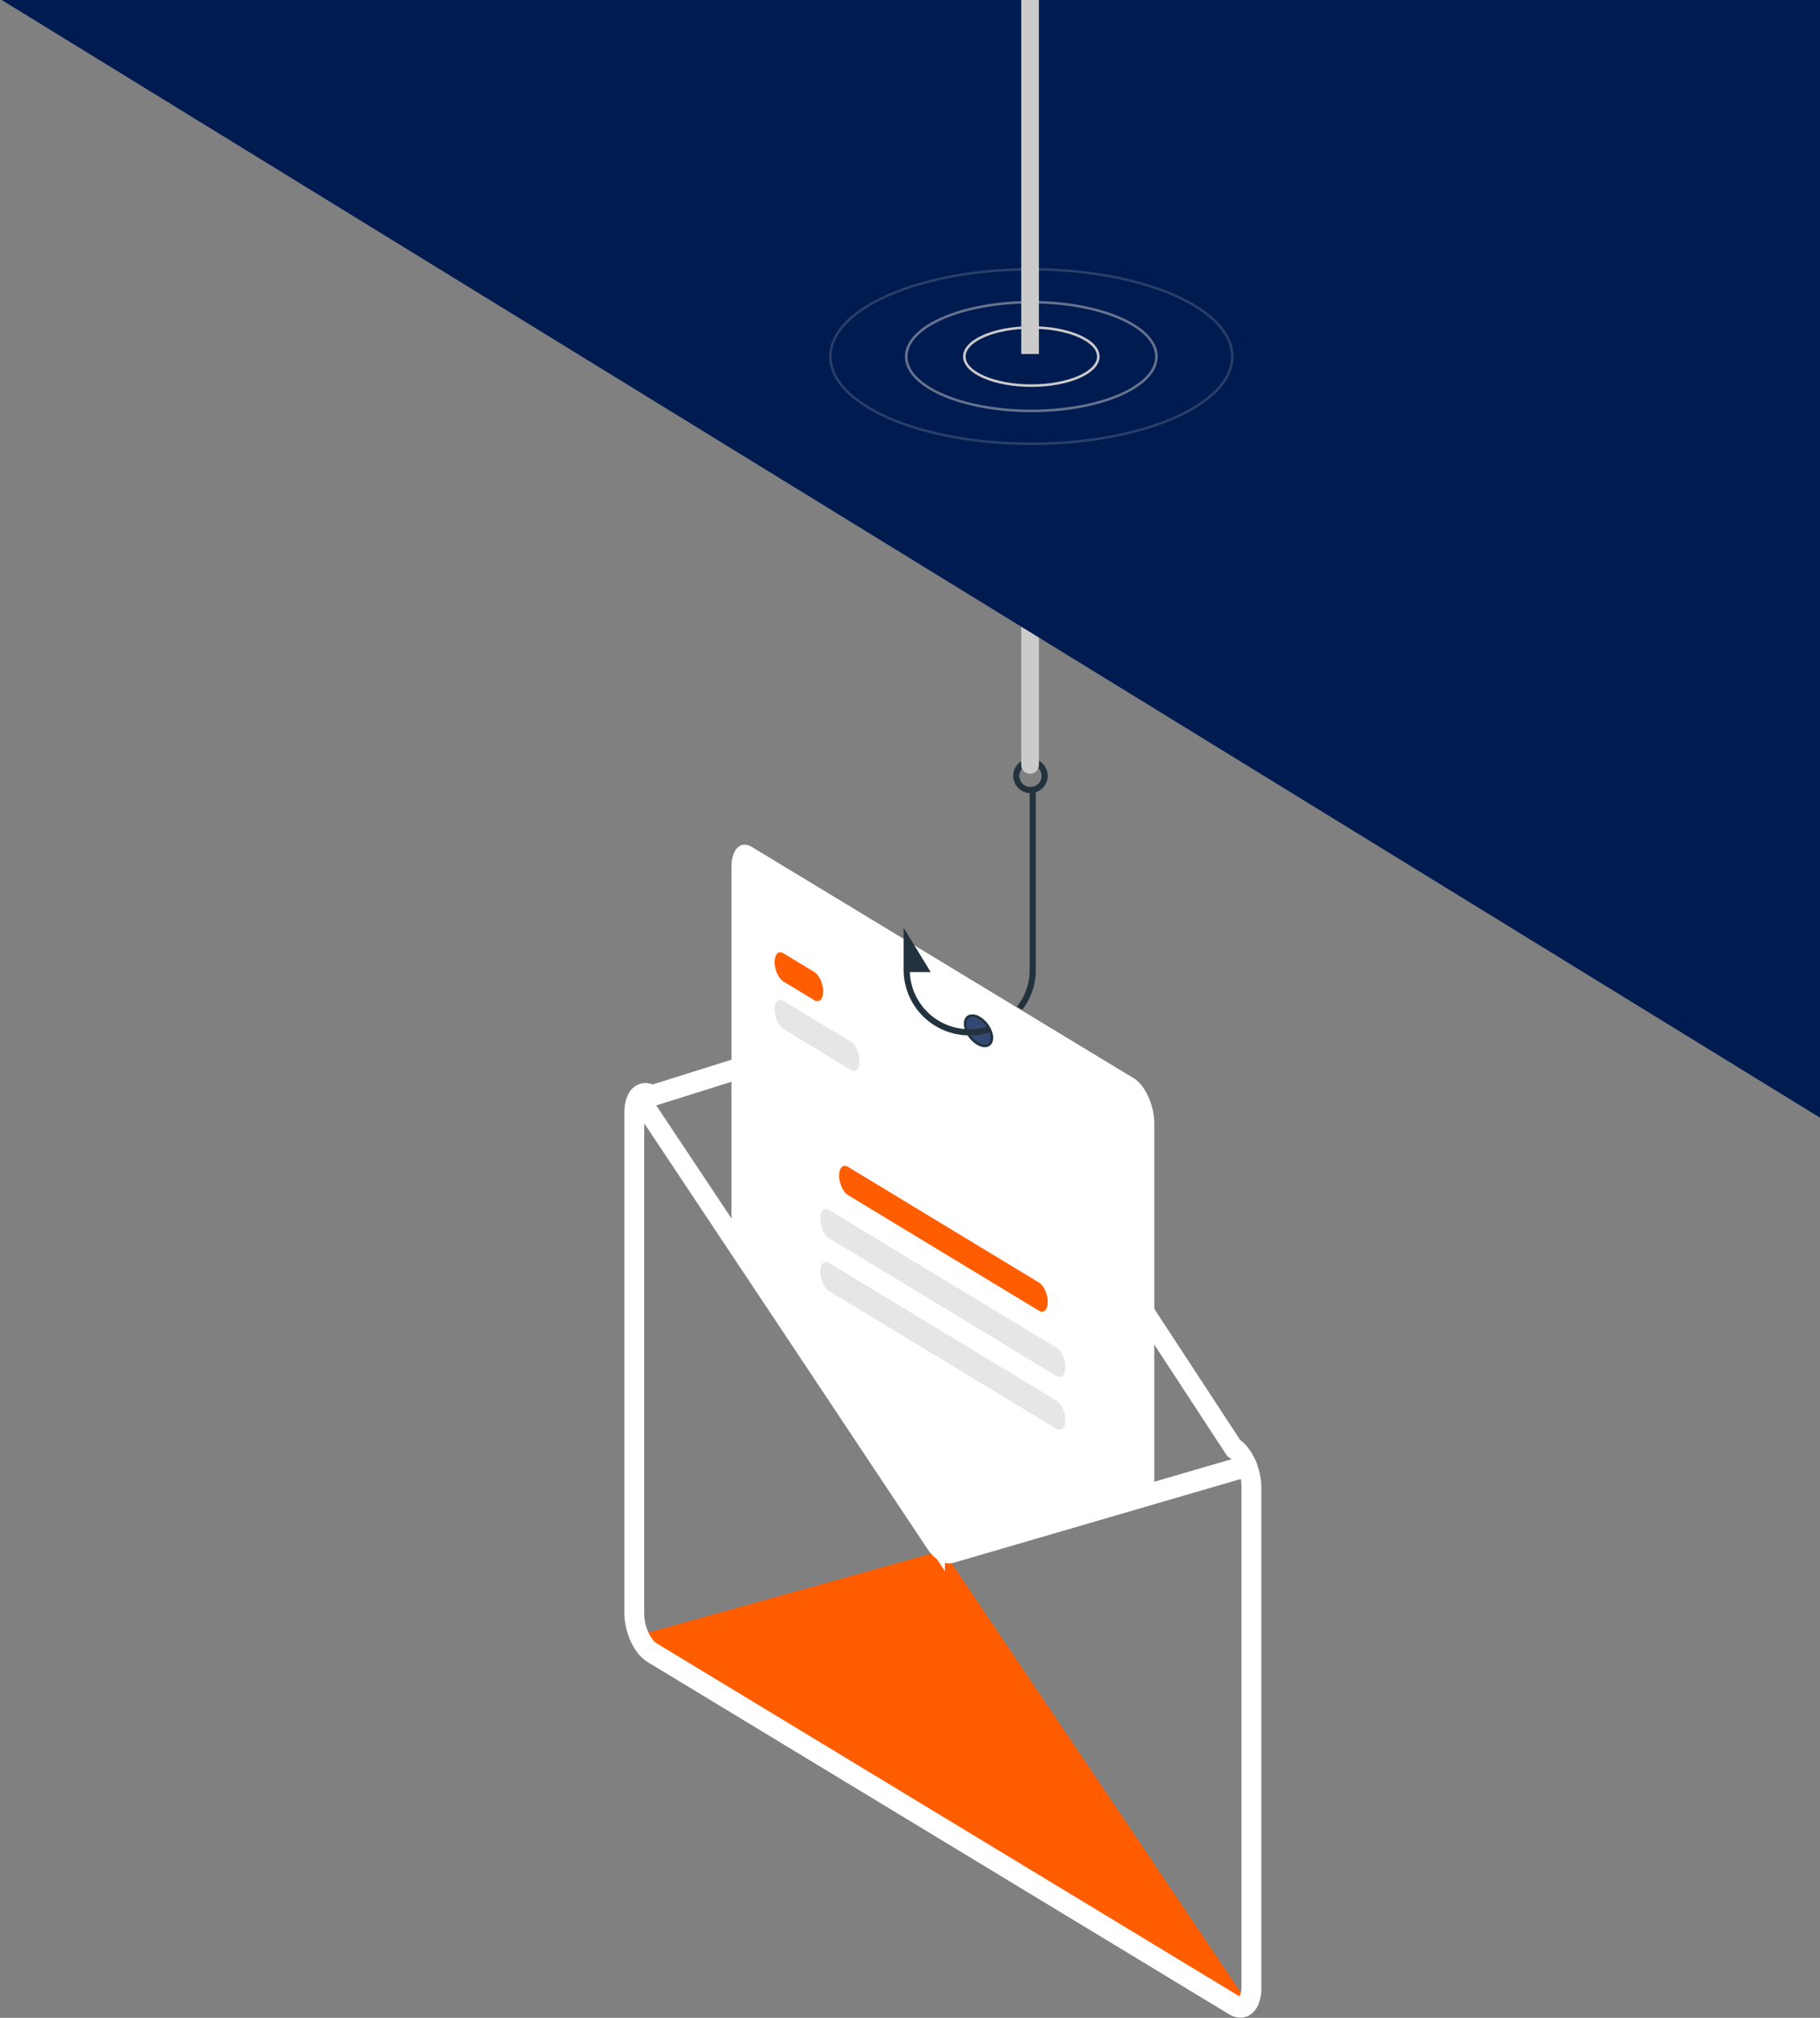 <svg xmlns="http://www.w3.org/2000/svg" xmlns:xlink="http://www.w3.org/1999/xlink" width="720" height="798" viewBox="0 0 720 798">
  <rect x="0" y="0" width="720" height="798" fill="#808080" stroke="none"/>
  <defs>
    <clipPath id="clip-Custom_Size_1">
      <rect width="720" height="798"/>
    </clipPath>
  </defs>
  <g id="Custom_Size_1" data-name="Custom Size – 1" clip-path="url(#clip-Custom_Size_1)">
    <g id="Group_14712" data-name="Group 14712" transform="translate(-720 -96)">
      <path id="Path_43232" data-name="Path 43232" d="M222.57,0a6.823,6.823,0,0,0-.335,13.638V83.677a23.025,23.025,0,0,1-5.053,14.4l2.084,1.268a25.386,25.386,0,0,0,5.4-15.666V13.318A6.826,6.826,0,0,0,222.57,0m3.1,9.931a4.391,4.391,0,1,1,1.282-3.1,4.388,4.388,0,0,1-1.282,3.1" transform="translate(905.105 396)" fill="#22333d"/>
      <path id="Path_43233" data-name="Path 43233" d="M244.017,628.536c-.428.7-.861,1.381-1.289,2.063a4.25,4.25,0,0,1-4.183-.463L8.387,490.768a12.778,12.778,0,0,1-4.023-4.331c-.4-1.077-.79-2.158-1.188-3.242l.4-.108,116.516-32.5c2.1-.583,4.652.957,6.756,4.077L243.624,627.949Z" transform="translate(969.535 259.465)" fill="#ff5d00"/>
      <path id="Path_43234" data-name="Path 43234" d="M237.582,315.579,136.6,161.375c-8.644-13.2-19.294-19.657-27.942-16.942L7.424,176.212c-4.1-2.473-7.418.815-7.424,7.352v197.92c0,6.543,3.326,13.854,7.424,16.343L237.582,537.193c4.1,2.47,7.417-.818,7.424-7.352V331.922c-.006-6.543-3.326-13.853-7.424-16.343m6.551,213.733c-.009,5.762-2.937,8.661-6.551,6.487L7.424,396.432c-3.615-2.2-6.544-8.648-6.551-14.42V184.092c0-5.768,2.935-8.669,6.551-6.487l101.235-31.779c8.649-2.715,19.3,3.742,27.942,16.942l100.981,154.2c3.616,2.2,6.547,8.647,6.551,14.42Z" transform="translate(970.496 352.407)" fill="#fff" stroke="#fff" stroke-width="7"/>
      <path id="Path_43235" data-name="Path 43235" d="M139.539,329.167a9.4,9.4,0,0,1-2.234-1.951l-.132-.154-.026-.485c-.082.015-.165.026-.249.035l-.088.008-.088-.116c-.184-.24-.367-.5-.543-.762l-80.4-120.784V57.751c0-7.114,3.62-10.693,8.08-8l151.109,91.5c4.46,2.709,8.075,10.665,8.08,17.785v147.4l-.112.032L142.9,329.813a4.222,4.222,0,0,1-3.36-.645" transform="translate(953.592 381.192)" fill="#fff"/>
      <path id="Path_43236" data-name="Path 43236" d="M243.845,338.359,212.152,347.6l-5.459,1.593-80.031,23.348a4.086,4.086,0,0,1-3.254-.625,9.119,9.119,0,0,1-2.162-1.888q-.29-.323-.568-.692-.269-.35-.524-.735L45.32,256.182l-5.46-8.2L2.773,192.271a1.26,1.26,0,0,1-.166-1.055c.118-.263.384-.221.594.095L39.86,246.382l5.46,8.2,75.262,113.062a12.714,12.714,0,0,0,.778,1.049c.114.139.231.272.349.4,1.511,1.654,3.145,2.367,4.525,1.973L206.693,347.6l5.459-1.593,31.266-9.118c.21-.061.475.217.594.624s.045.785-.165.847h0" transform="translate(969.723 338.095)" fill="#fff" stroke="#fff" stroke-width="7"/>
      <path id="Path_43237" data-name="Path 43237" d="M95.984,128.869l-12.229-7.4c-1.93-1.169-3.494-4.612-3.494-7.691s1.564-4.628,3.494-3.459l12.229,7.4c1.93,1.169,3.494,4.612,3.494,7.691s-1.564,4.628-3.494,3.459" transform="translate(946.17 362.682)" fill="#ff5d00"/>
      <path id="Path_43238" data-name="Path 43238" d="M110.4,164.6,83.755,148.465c-1.929-1.168-3.494-4.611-3.494-7.691s1.565-4.627,3.494-3.459L110.4,153.447c1.929,1.169,3.493,4.611,3.493,7.691s-1.564,4.628-3.493,3.459" transform="translate(946.17 354.498)" fill="#e6e6e6"/>
      <path id="Path_43239" data-name="Path 43239" d="M195.924,288.386l-75.554-45.751c-1.93-1.168-3.494-4.611-3.494-7.691s1.565-4.627,3.494-3.459l75.554,45.751c1.93,1.169,3.494,4.611,3.494,7.691s-1.564,4.628-3.494,3.459" transform="translate(935.072 325.955)" fill="#ff5d00"/>
      <path id="Path_43240" data-name="Path 43240" d="M199.683,321.662l-89.967-54.477c-1.93-1.169-3.494-4.612-3.494-7.691s1.564-4.628,3.494-3.459l89.967,54.477c1.93,1.169,3.494,4.611,3.494,7.691s-1.564,4.628-3.494,3.459" transform="translate(938.301 318.514)" fill="#e6e6e6"/>
      <path id="Path_43241" data-name="Path 43241" d="M199.683,351.662l-89.967-54.477c-1.93-1.169-3.494-4.612-3.494-7.691s1.564-4.628,3.494-3.459l89.967,54.477c1.93,1.169,3.494,4.611,3.494,7.691s-1.564,4.628-3.494,3.459" transform="translate(938.301 309.421)" fill="#e6e6e6"/>
      <path id="Path_43244" data-name="Path 43244" d="M199.022,154.637c0,2.927-2.369,4.049-5.3,2.5a10.576,10.576,0,0,1-3.714-3.477,10.029,10.029,0,0,1-1.206-2.474,6.837,6.837,0,0,1-.376-2.146c0-2.92,2.369-4.042,5.3-2.5a10.535,10.535,0,0,1,3.77,3.568,10.04,10.04,0,0,1,1.087,2.2A6.926,6.926,0,0,1,199.022,154.637Z" transform="translate(913.385 351.793)" fill="#334973"/>
      <path id="Path_43242" data-name="Path 43242" d="M199.023,154.638c0,2.927-2.369,4.05-5.3,2.5a10.577,10.577,0,0,1-3.714-3.477,10.029,10.029,0,0,1-1.206-2.474,6.837,6.837,0,0,1-.376-2.146c0-2.92,2.369-4.042,5.3-2.5a10.536,10.536,0,0,1,3.77,3.568,10.041,10.041,0,0,1,1.087,2.2A6.927,6.927,0,0,1,199.023,154.638Z" transform="translate(913.383 351.792)" fill="none" stroke="#22333d" stroke-miterlimit="10" stroke-width="1"/>
      <path id="Path_43243" data-name="Path 43243" d="M188,137.2a26.191,26.191,0,0,1-8.342,1.352h-.23a25.99,25.99,0,0,1-25.911-25.778V95.99l10.7,17.527h-8.258a23.555,23.555,0,0,0,22.259,22.559c.474.028.962.042,1.443.042A23.928,23.928,0,0,0,186.915,135,10.053,10.053,0,0,1,188,137.2" transform="translate(923.965 366.905)" fill="#22333d"/>
      <line id="Line_823" data-name="Line 823" y1="107" transform="translate(1127.5 291.5)" fill="none" stroke="#cbcbcb" stroke-linecap="round" stroke-width="7"/>
      <path id="Path_43230" data-name="Path 43230" d="M0,0H1043.174V641Z" transform="translate(396.826 -103)" fill="#001b50"/>
      <line id="Line_824" data-name="Line 824" y1="238" transform="translate(1127.5 -5.5)" fill="none" stroke="#cbcbcb" stroke-linecap="square" stroke-width="7"/>
      <g id="Ellipse_401" data-name="Ellipse 401" transform="translate(1101 225)" fill="none" stroke="#cbcbcb" stroke-width="1">
        <ellipse cx="27" cy="12" rx="27" ry="12" stroke="none"/>
        <ellipse cx="27" cy="12" rx="26.5" ry="11.5" fill="none"/>
      </g>
      <g id="Ellipse_402" data-name="Ellipse 402" transform="translate(1078 215)" fill="none" stroke="#cbcbcb" stroke-width="1" opacity="0.5">
        <ellipse cx="50" cy="22" rx="50" ry="22" stroke="none"/>
        <ellipse cx="50" cy="22" rx="49.5" ry="21.5" fill="none"/>
      </g>
      <g id="Ellipse_403" data-name="Ellipse 403" transform="translate(1048 202)" fill="none" stroke="#cbcbcb" stroke-width="1" opacity="0.2">
        <ellipse cx="80" cy="35" rx="80" ry="35" stroke="none"/>
        <ellipse cx="80" cy="35" rx="79.5" ry="34.5" fill="none"/>
      </g>
    </g>
  </g>
</svg>
